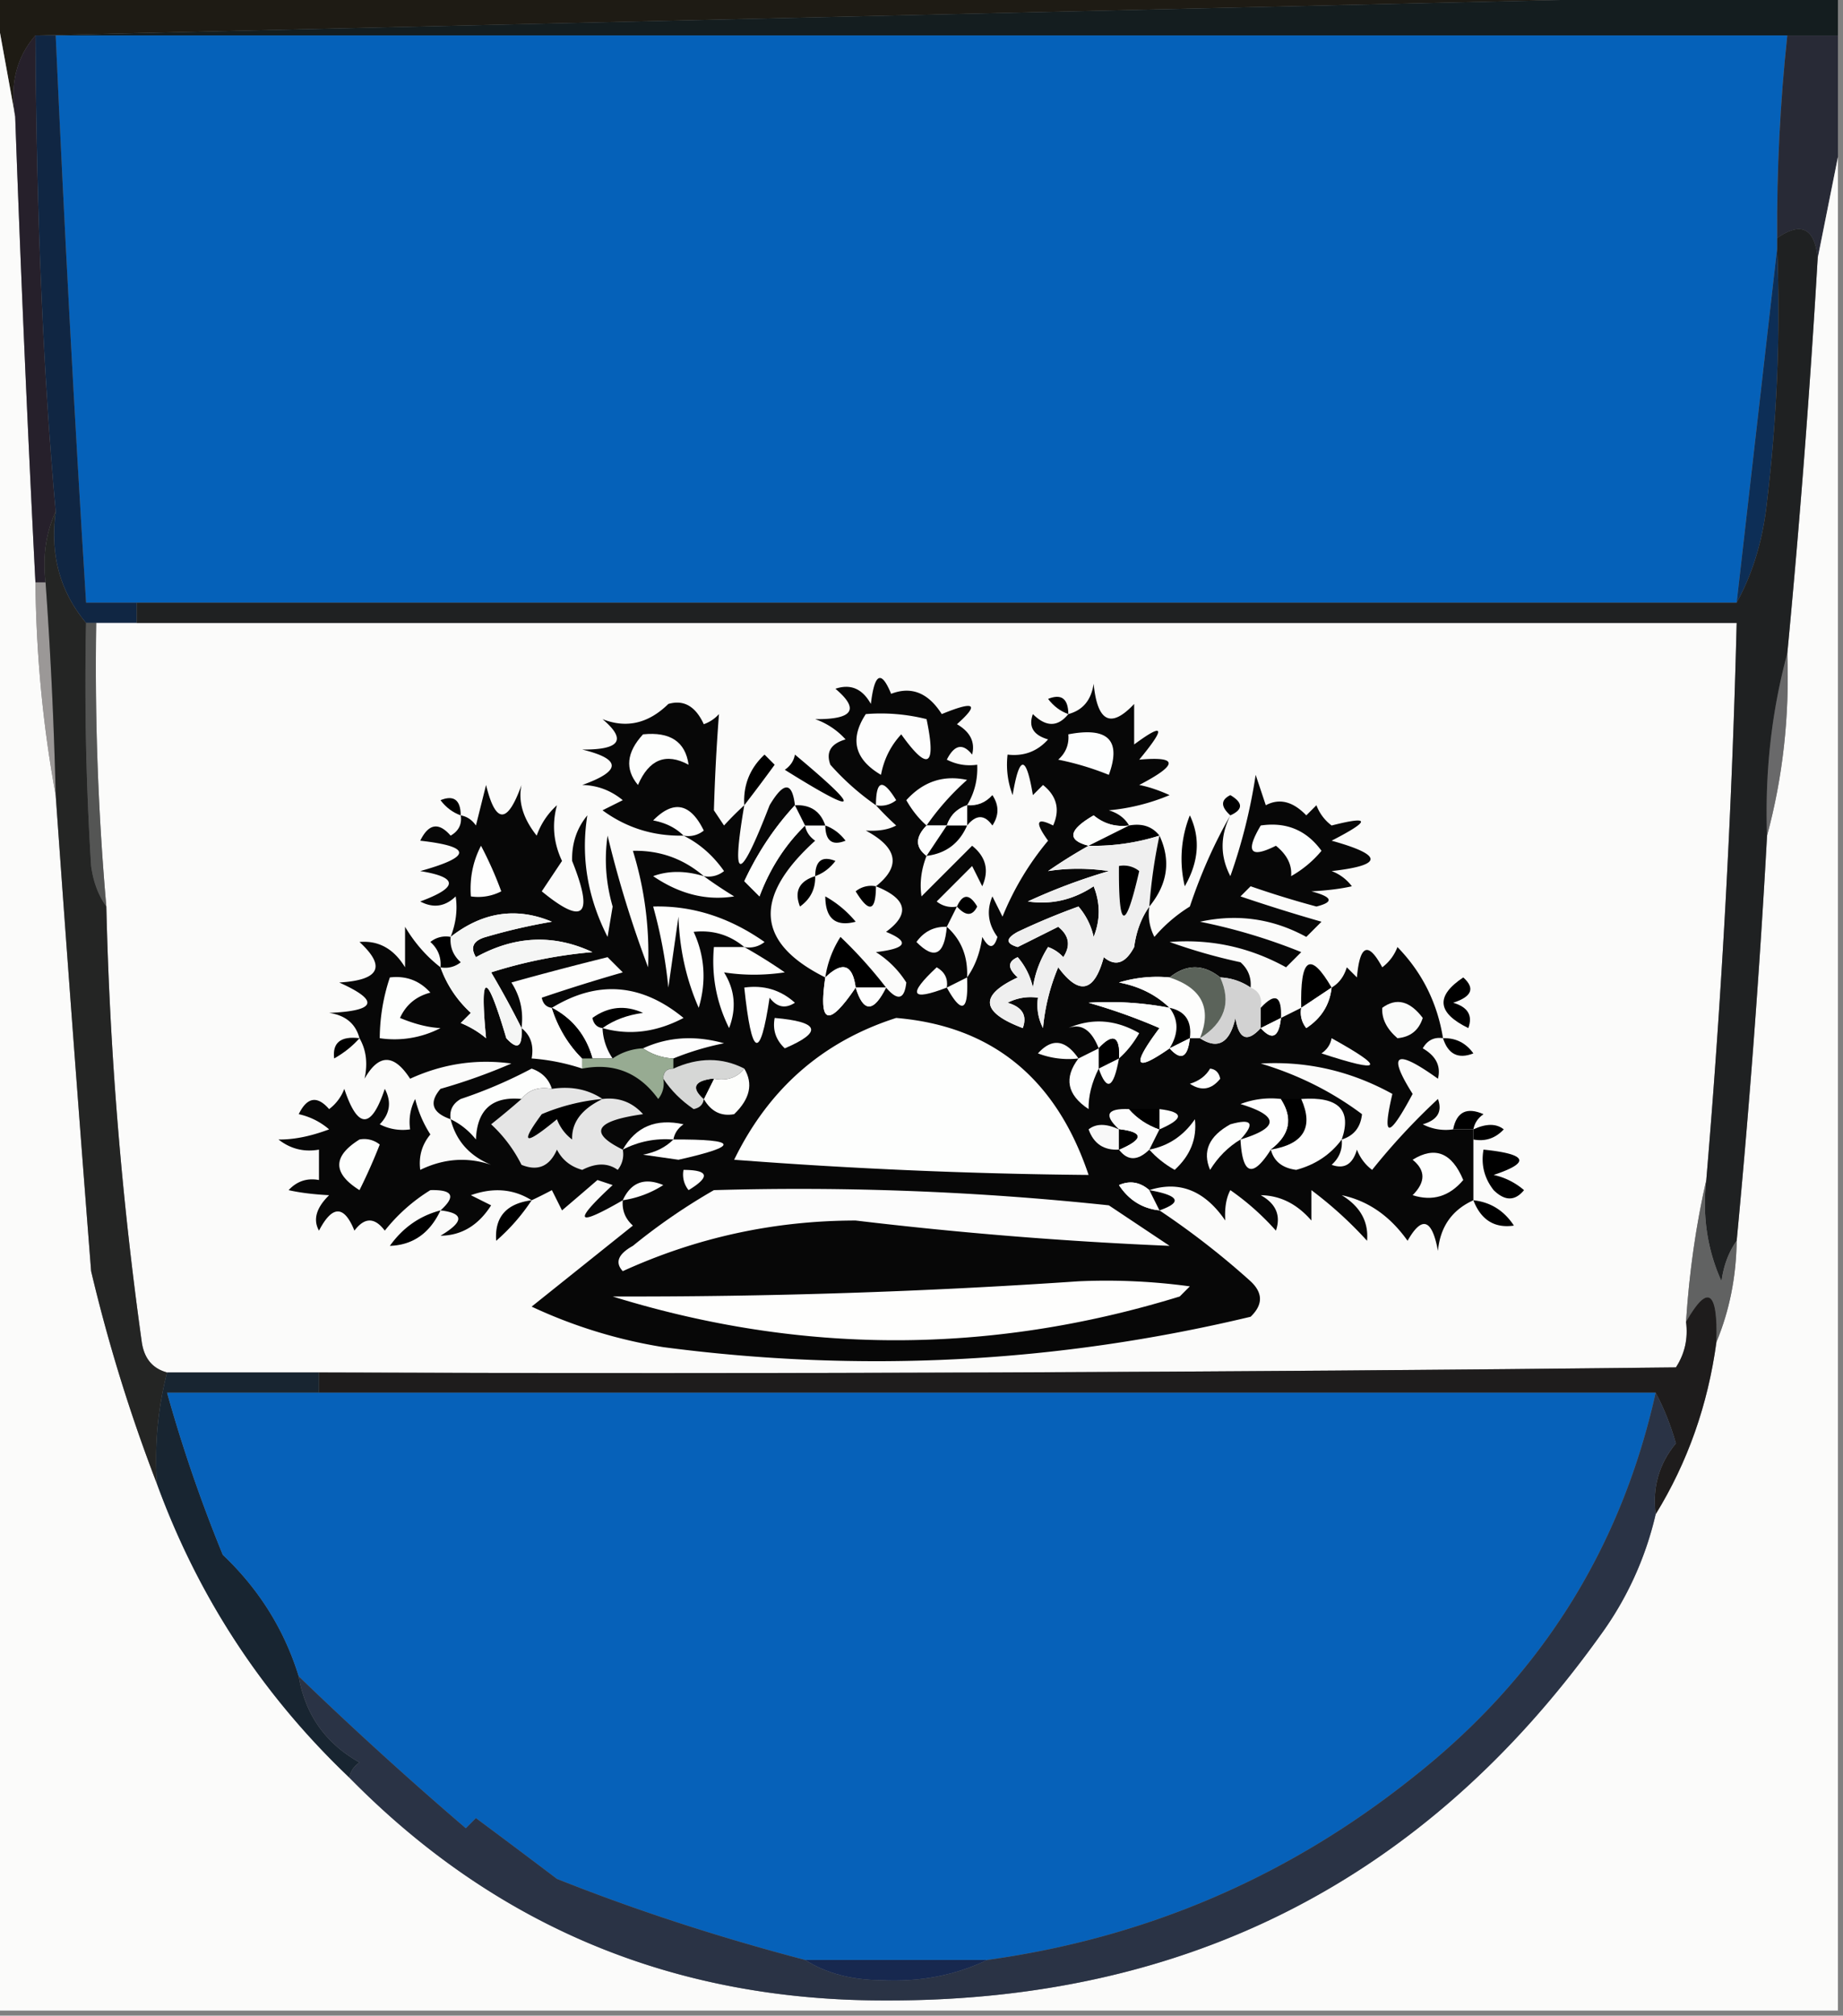 <svg xmlns="http://www.w3.org/2000/svg" width="182" height="199" style="shape-rendering:geometricPrecision;text-rendering:geometricPrecision;image-rendering:optimizeQuality;fill-rule:evenodd;clip-rule:evenodd"><rect width="100%" height="100%" fill="#808080" stroke="none"/><path style="opacity:1" fill="#1e1b14" d="M-.5.5v-1h176l-172 4c-1.869 2.135-2.536 4.802-2 8l-2-11z"/><path style="opacity:1" fill="#141d1f" d="M175.5-.5h6v4H3.5l172-4z"/><path style="opacity:1" fill="#0561b9" d="M5.5 3.5h171a176.144 176.144 0 0 0-1 20v1c-1.327 11.57-2.66 23.237-4 35H8.5a3152.427 3152.427 0 0 1-3-56z"/><path style="opacity:1" fill="#282a36" d="M176.5 3.5h5v12l-2 10c-.294-2.981-1.628-3.648-4-2-.046-6.69.288-13.357 1-20z"/><path style="opacity:1" fill="#fbfbfa" d="m-.5.5 2 11c.55 15.339 1.216 30.672 2 46 .078 7.2.745 14.2 2 21a6330.018 6330.018 0 0 0 3.5 47 161.892 161.892 0 0 0 6.5 21c4.082 11.169 10.415 20.836 19 29 14.453 14.716 32.12 22.05 53 22 29.734.076 53.234-11.924 70.5-36a32.747 32.747 0 0 0 5.5-12c3.158-5.133 5.158-10.8 6-17 1.285-3.089 1.951-6.422 2-10a1008.3 1008.3 0 0 0 3-40c1.557-5.761 2.224-11.761 2-18a1071.912 1071.912 0 0 0 3-39l2-10v183H-.5V.5z"/><path style="opacity:1" fill="#26202b" d="M3.5 3.5c.096 17.651.763 33.318 2 47-.968 2.107-1.302 4.44-1 7h-1a3008.519 3008.519 0 0 1-2-46c-.536-3.198.131-5.865 2-8z"/><path style="opacity:1" fill="#0d2e56" d="M175.5 24.5c.331 8.36-.002 16.693-1 25-.396 3.763-1.396 7.097-3 10 1.34-11.763 2.673-23.43 4-35z"/><path style="opacity:1" fill="#102643" d="M3.5 3.5h2c.834 18.68 1.834 37.346 3 56h5v2h-5c-2.581-3.084-3.581-6.75-3-11-1.237-13.682-1.904-29.349-2-47z"/><path style="opacity:1" fill="#fbfbfa" d="M9.5 61.5h162a931.518 931.518 0 0 1-3 55c-1.021 4.48-1.687 9.147-2 14 .214 1.644-.12 3.144-1 4.5-44.665.5-89.332.667-134 .5h-15c-1.431-.381-2.264-1.381-2.5-3a373.85 373.85 0 0 1-3.5-43 270.365 270.365 0 0 1-1-28z"/><path style="opacity:1" fill="#9b9897" d="M3.5 57.5h1c.5 6.99.832 13.99 1 21-1.255-6.8-1.922-13.8-2-21z"/><path style="opacity:1" fill="#070707" d="M95.5 79.5c-1 .333-1.667 1-2 2h-2c-1.125 1.152-1.125 2.152 0 3-.528 1.347-.695 2.68-.5 4l5-5c1.365 1.093 1.699 2.426 1 4l-1-2-3.5 3.5a2.428 2.428 0 0 0 2 .5l-1 2c1.431 1.28 2.098 2.947 2 5 .79-1.109 1.29-2.442 1.5-4 .654 1.196 1.154 1.196 1.5 0-.928-1.268-1.095-2.601-.5-4l1 2a28.161 28.161 0 0 1 4.5-7.5c-1.333-1.84-1.166-2.34.5-1.5.699-1.574.365-2.907-1-4l-1 1c-.667-4-1.333-4-2 0a8.434 8.434 0 0 1-.5-4c1.603.188 2.937-.312 4-1.5-1.456-.423-1.956-1.256-1.5-2.5 1.292 1.291 2.458 1.291 3.5 0 1.431-.38 2.264-1.38 2.5-3 .367 3.781 1.7 4.448 4 2v4c2.984-2.207 3.15-1.707.5 1.5 3.876-.35 3.876.484 0 2.5.897.17 1.897.502 3 1a20.211 20.211 0 0 1-6 1.5c.916.278 1.582.778 2 1.5-1.322.17-2.489-.163-3.5-1-2.49 1.447-2.657 2.447-.5 3a51.19 51.19 0 0 0-4 2.5c1.943-.305 3.943-.305 6 0a57.686 57.686 0 0 0-8 3c2.318.342 4.485-.158 6.5-1.5.667 1.667.667 3.333 0 5a6.802 6.802 0 0 0-1.5-3 66.557 66.557 0 0 0-6 2.5c-1.196.654-1.196 1.154 0 1.5l4-2c1.083.865 1.249 1.865.5 3a3.646 3.646 0 0 0-1.5-1 10.256 10.256 0 0 0-1.5 4 6.802 6.802 0 0 0-1.5-3c-1.006.438-1.006 1.104 0 2-3.814 1.77-3.648 3.436.5 5 .456-1.244-.044-2.077-1.5-2.5a4.932 4.932 0 0 1 3-.5 4.934 4.934 0 0 0 .5 3 20.204 20.204 0 0 1 1.5-6c2.066 2.798 3.566 2.465 4.5-1 1.147.958 2.147.625 3-1 .21-1.558.71-2.891 1.5-4a4.934 4.934 0 0 0 .5 3 14.962 14.962 0 0 1 3.5-3c1.088-3.253 2.421-6.253 4-9-1.019 2.04-1.019 4.04 0 6a54.105 54.105 0 0 0 2.5-10l1 3c1.343-.713 2.676-.38 4 1l1-1a4.458 4.458 0 0 0 1.5 2c3.867-.987 3.867-.487 0 1.5 5.121 1.423 5.121 2.423 0 3a4.451 4.451 0 0 1 2 1.5c-1.082.249-2.415.415-4 .5 2.095.556 2.262 1.056.5 1.5a94.553 94.553 0 0 1-6.5-2l-1 1c2.644.896 5.31 1.73 8 2.5l-1.5 1.5c-3.296-1.804-6.796-2.304-10.5-1.5a56.087 56.087 0 0 1 10 3l-1.5 1.5c-3.594-1.985-7.428-2.819-11.5-2.5a54.644 54.644 0 0 0 7 2c.752.67 1.086 1.504 1 2.5a5.728 5.728 0 0 0-3-1c-1.667-1.333-3.333-1.333-5 0a12.935 12.935 0 0 0-5 .5c1.991.374 3.658 1.207 5 2.5a31.608 31.608 0 0 0-8-.5 56.317 56.317 0 0 1 7 2.5c-2.803 3.75-2.47 4.416 1 2 1.123 1.257 1.789.924 2-1h1c1.767 1.15 2.933.483 3.5-2 .342 2.119 1.175 2.453 2.5 1 1.123 1.257 1.789.924 2-1l2-1a2.428 2.428 0 0 0 .5 2c1.481-.971 2.315-2.304 2.5-4 .722-.418 1.222-1.084 1.5-2l1 1c.283-3.242 1.117-3.576 2.5-1a4.458 4.458 0 0 0 1.5-2c2.436 2.501 3.936 5.501 4.5 9-.876-.131-1.543.202-2 1 1.311.758 1.811 1.758 1.5 3-4.192-3.003-5.025-2.503-2.5 1.5-2.376 4.447-3.043 4.447-2 0-4.096-2.259-8.429-3.259-13-3 3.698 1.11 7.032 2.777 10 5-.139 1.301-.805 2.134-2 2.5.086.996-.248 1.829-1 2.5 1.244.456 2.077-.044 2.5-1.5a4.457 4.457 0 0 0 1.5 2 65.066 65.066 0 0 1 6.5-7c.456 1.244-.044 2.077-1.5 2.5a4.934 4.934 0 0 0 3 .5h2v7c-2.11.953-3.277 2.619-3.5 5-.582-3.168-1.582-3.501-3-1-1.74-2.454-3.907-3.954-6.5-4.5 1.829 1.113 2.663 2.613 2.5 4.5a38.929 38.929 0 0 0-5.5-5v3c-1.416-1.639-3.083-2.473-5-2.5 1.507.837 2.007 2.004 1.5 3.5a25.513 25.513 0 0 0-4.5-4c-.411.762-.577 1.762-.5 3-2.03-2.957-4.53-3.957-7.5-3-.923-.803-1.923-.97-3-.5.971 1.481 2.304 2.315 4 2.5a78.833 78.833 0 0 1 9 7c1.231 1.151 1.231 2.317 0 3.5-19.12 4.573-38.453 5.573-58 3a48.987 48.987 0 0 1-13-4l10-8c-.752-.671-1.086-1.504-1-2.5-4.637 2.678-4.97 2.178-1-1.5l-1.5-.5a601.335 601.335 0 0 1-3.5 3l-1-2c-.684.363-1.35.696-2 1-1.788-1.122-3.788-1.289-6-.5l2 1c-1.266 1.983-2.932 2.983-5 3 2.342-1.392 2.342-2.225 0-2.5 1.554-1.395 1.221-2.061-1-2a17.306 17.306 0 0 0-4.5 4c-1-1.333-2-1.333-3 0-1.017-2.528-2.184-2.528-3.5 0-.605-1.087-.272-2.254 1-3.5-1.585-.085-2.918-.251-4-.5.825-.886 1.825-1.219 3-1v-3c-1.478.262-2.811-.071-4-1 1.495.022 3.162-.311 5-1a6.802 6.802 0 0 0-3-1.5c.825-1.688 1.825-1.855 3-.5a4.451 4.451 0 0 0 1.5-2c1.333 4 2.667 4 4 0 .684 1.284.517 2.451-.5 3.5a4.934 4.934 0 0 0 3 .5 4.932 4.932 0 0 1 .5-3c.31 1.266.81 2.433 1.5 3.5-.837 1.011-1.17 2.178-1 3.5 2.32-1.125 4.654-1.292 7-.5-2.136-.876-3.469-2.376-4-4.5-1.832-.64-2.165-1.64-1-3a56.634 56.634 0 0 0 7-2.5c-3.451-.473-6.785.027-10 1.5-1.598-2.473-3.098-2.473-4.5 0 .33-1.519.164-2.852-.5-4-.38-1.431-1.38-2.264-3-2.5 4.678-.197 5.012-1.197 1-3 3.983-.23 4.65-1.563 2-4 1.887-.163 3.387.67 4.5 2.5v-4c.949 1.593 2.115 2.926 3.5 4a11.112 11.112 0 0 0 3 4.5l-1 1c.916.374 1.75.874 2.5 1.5-.642-6.669.024-6.669 2 0 1.107 1.212 1.607.879 1.5-1a87.289 87.289 0 0 0-3-5.5 45.944 45.944 0 0 1 10-2c-3.827-1.789-7.66-1.622-11.5.5-.59-.984-.258-1.65 1-2a56.691 56.691 0 0 1 6.5-1.5c-3.505-1.468-6.839-.968-10 1.5.528-1.347.695-2.68.5-4-1.05 1.017-2.216 1.184-3.5.5 3.772-1.39 3.772-2.39 0-3 5.12-1.423 5.12-2.423 0-3 .825-1.688 1.825-1.855 3-.5.797-.457 1.13-1.124 1-2 .617.11 1.117.444 1.5 1l1-4c.949 3.878 2.115 3.878 3.5 0-.347 1.64.153 3.307 1.5 5a7.291 7.291 0 0 1 2-3c-.51 1.88-.343 3.713.5 5.5l-2 3c4.168 3.421 5.168 2.421 3-3-.046-1.728.454-3.228 1.5-4.5-.65 4.105.017 8.105 2 12l.5-3c-.672-2.332-.84-4.666-.5-7a109.582 109.582 0 0 0 4 13A34.206 34.206 0 0 0 62.5 84c2.651-.06 4.984.773 7 2.5a2.428 2.428 0 0 0 2-.5c-1.09-1.55-2.424-2.717-4-3.5-2.972.065-5.638-.769-8-2.5l2-1c-1.178-.967-2.511-1.467-4-1.5 3.878-1.385 3.878-2.551 0-3.5 3.745.035 4.412-.965 2-3 2.362.932 4.528.432 6.5-1.5 1.519-.443 2.685.224 3.5 2a3.646 3.646 0 0 0 1.5-1 197.57 197.57 0 0 0-.5 9.5l1 1.5a30.943 30.943 0 0 1 2-2c-1.317 7.729-.484 7.729 2.5 0 1.392-2.342 2.225-2.342 2.5 0-2.015 2.176-3.682 4.676-5 7.5l1.5 1.5c1.026-2.739 2.526-5.072 4.5-7 .11.617.444 1.117 1 1.5-6.17 5.591-5.837 10.091 1 13.5-.687 4.632.313 4.966 3 1 .76 2.484 1.76 2.484 3 0 1.15 1.35 1.817 1.184 2-.5a9.564 9.564 0 0 0-3-3c3.044-.359 3.378-1.025 1-2 2.406-1.767 2.073-3.267-1-4.5 2.492-1.97 2.158-3.804-1-5.5 1.238.077 2.238-.09 3-.5a30.943 30.943 0 0 1-2-2 25.15 25.15 0 0 1-4.5-4c-.456-1.244.044-2.077 1.5-2.5a7.291 7.291 0 0 0-3-2c3.745.035 4.412-.965 2-3 1.496-.507 2.663-.007 3.5 1.5.359-3.044 1.025-3.378 2-1 1.998-.771 3.665-.105 5 2 3.262-1.341 3.762-1.008 1.5 1 1.311.757 1.811 1.757 1.5 3-.914-1.154-1.747-.987-2.5.5.948.483 1.948.65 3 .5.067 1.459-.266 2.792-1 4z"/><path style="opacity:1" d="M105.5 70.5c-.789-.283-1.456-.783-2-1.5 1.316-.528 1.983-.028 2 1.5z"/><path style="opacity:1" fill="#fdfdfd" d="M85.5 70.5a18.436 18.436 0 0 1 6 .5c.981 4.707.148 5.207-2.5 1.5-1.044 1.123-1.71 2.456-2 4-2.612-1.537-3.112-3.537-1.5-6z"/><path style="opacity:1" fill="#fdfefd" d="M63.5 72.5c2.683-.273 4.183.727 4.5 3-2.234-1.205-3.9-.539-5 2-1.303-1.553-1.136-3.22.5-5z"/><path style="opacity:1" fill="#fdfefe" d="M105.5 72.5c3.919-.754 5.253.58 4 4a28.043 28.043 0 0 0-5-1.5c.752-.67 1.086-1.504 1-2.5z"/><path style="opacity:1" d="M73.5 79.5c-.117-1.984.55-3.65 2-5l1 1a171.62 171.62 0 0 1-3 4zM78.5 74.5c6.742 5.627 6.408 6.127-1 1.5.556-.383.89-.883 1-1.5z"/><path style="opacity:1" fill="#69696a" d="M176.5 64.5c.224 6.239-.443 12.239-2 18-.224-6.239.443-12.239 2-18z"/><path style="opacity:1" fill="#fefefe" d="M91.5 81.5c-.767-.672-1.434-1.505-2-2.5 1.665-1.84 3.665-2.507 6-2a25.15 25.15 0 0 0-4 4.5z"/><path style="opacity:1" fill="#fdfefd" d="M86.5 79.5c.01-2.5.678-2.668 2-.5a2.428 2.428 0 0 1-2 .5z"/><path style="opacity:1" d="M45.5 80.5c-.79-.283-1.456-.783-2-1.5 1.316-.528 1.983-.028 2 1.5zM95.5 81.5v-2c.996.086 1.83-.248 2.5-1 .667 1 .667 2 0 3-.77-1.098-1.603-1.098-2.5 0zM121.5 80.5c-.963-.864-.963-1.53 0-2 1.273.757 1.273 1.423 0 2z"/><path style="opacity:1" fill="#fefefe" d="M67.5 82.5c-.763-.768-1.763-1.268-3-1.5 2.01-2.042 3.676-1.709 5 1a2.428 2.428 0 0 1-2 .5z"/><path style="opacity:1" fill="#fdfefd" d="m78.5 79.5 1 2c-1.974 1.928-3.474 4.261-4.5 7L73.5 87c1.318-2.824 2.985-5.324 5-7.5z"/><path style="opacity:1" d="M78.5 79.5c1.527-.073 2.527.594 3 2h-2l-1-2z"/><path style="opacity:1" fill="#fefefe" d="M95.5 79.5v2h-2c.333-1 1-1.667 2-2z"/><path style="opacity:1" fill="#fdfefd" d="m111.5 81.5-4 2c-2.157-.553-1.99-1.553.5-3 1.011.837 2.178 1.17 3.5 1z"/><path style="opacity:1" d="M117.5 80.5c1.059 2.226.892 4.56-.5 7a11.596 11.596 0 0 1 .5-7z"/><path style="opacity:1" fill="#000100" d="M81.5 81.5c.79.283 1.456.783 2 1.5-1.316.528-1.983.028-2-1.5z"/><path style="opacity:1" fill="#fdfefe" d="M91.5 81.5h2l-2 3c-1.125-.848-1.125-1.848 0-3z"/><path style="opacity:1" d="M93.5 81.5h2c-.762 1.762-2.096 2.762-4 3l2-3zM111.5 81.5c1.291-.237 2.291.096 3 1a21.445 21.445 0 0 1-7 1l4-2z"/><path style="opacity:1" fill="#fdfefe" d="M124.5 81.5c2.522-.372 4.522.461 6 2.5a10.76 10.76 0 0 1-3 2.5c.098-1.116-.402-2.116-1.5-3-2.542 1.274-3.042.607-1.5-2z"/><path style="opacity:1" fill="#efefef" d="M114.5 82.5a51.56 51.56 0 0 0-1 7c-.79 1.109-1.29 2.442-1.5 4-.853 1.625-1.853 1.958-3 1-.934 3.465-2.434 3.798-4.5 1a20.204 20.204 0 0 0-1.5 6 4.934 4.934 0 0 1-.5-3 4.932 4.932 0 0 0-3 .5c1.456.423 1.956 1.256 1.5 2.5-4.148-1.564-4.314-3.23-.5-5-1.006-.896-1.006-1.562 0-2a6.802 6.802 0 0 1 1.5 3 10.256 10.256 0 0 1 1.5-4c.586.21 1.086.543 1.5 1 .749-1.135.583-2.135-.5-3l-4 2c-1.196-.346-1.196-.846 0-1.5a66.557 66.557 0 0 1 6-2.5 6.802 6.802 0 0 1 1.5 3c.667-1.667.667-3.333 0-5-2.015 1.342-4.182 1.842-6.5 1.5a57.686 57.686 0 0 1 8-3c-2.057-.305-4.057-.305-6 0a51.19 51.19 0 0 1 4-2.5 21.445 21.445 0 0 0 7-1z"/><path style="opacity:1" d="M114.5 82.5c1.145 2.453.812 4.787-1 7a51.56 51.56 0 0 1 1-7z"/><path style="opacity:1" fill="#545554" d="M8.5 61.5h1c-.15 9.358.183 18.69 1 28-.79-1.109-1.29-2.442-1.5-4-.5-7.993-.666-15.993-.5-24z"/><path style="opacity:1" fill="#fefefe" d="M47.5 83.5a36.213 36.213 0 0 1 2 4.5 4.932 4.932 0 0 1-3 .5c-.134-1.791.2-3.458 1-5z"/><path style="opacity:1" d="M80.5 86.5c.017-1.528.684-2.028 2-1.5-.544.717-1.21 1.217-2 1.5z"/><path style="opacity:1" fill="#1f2122" d="M179.5 25.5a1071.912 1071.912 0 0 1-3 39c-1.557 5.761-2.224 11.761-2 18a1008.3 1008.3 0 0 1-3 40c-.79 1.109-1.29 2.442-1.5 4-1.405-3.119-1.905-6.452-1.5-10a931.518 931.518 0 0 0 3-55h-158v-2h158c1.604-2.903 2.604-6.237 3-10a157.134 157.134 0 0 0 1-25v-1c2.372-1.648 3.706-.981 4 2z"/><path style="opacity:1" fill="#fdfdfd" d="M69.5 86.5a44.293 44.293 0 0 0 3 2c-2.728.441-5.394-.225-8-2 1.503-.552 3.17-.552 5 0z"/><path style="opacity:1" d="M110.5 85.5a2.427 2.427 0 0 1 2 .5c-1.381 6.02-2.047 5.853-2-.5zM80.5 86.5c.039 1.256-.461 2.256-1.5 3-.585-1.498-.085-2.498 1.5-3zM86.5 87.5c-.01 2.5-.678 2.668-2 .5a2.428 2.428 0 0 1 2-.5z"/><path style="opacity:1" fill="#fefefd" d="M73.5 93.5c-1.442-1.203-3.11-1.703-5-1.5 1.102 2.4 1.269 4.9.5 7.5-1.232-2.8-1.898-5.8-2-9l-1 7a46.65 46.65 0 0 0-1.5-8c3.854-.108 7.521 1.059 11 3.5a2.428 2.428 0 0 1-2 .5z"/><path style="opacity:1" d="M81.5 88.5a10.521 10.521 0 0 1 3 2.5c-1.99.52-2.99-.314-3-2.5zM94.5 89.5c.577-1.273 1.243-1.273 2 0-.47.963-1.136.963-2 0z"/><path style="opacity:1" fill="#f5f6f5" d="M51.5 101.5c.107 1.879-.393 2.212-1.5 1-1.976-6.669-2.642-6.669-2 0a9.457 9.457 0 0 0-2.5-1.5l1-1a11.112 11.112 0 0 1-3-4.5 2.428 2.428 0 0 0 2-.5c-.752-.67-1.086-1.504-1-2.5 3.161-2.468 6.495-2.968 10-1.5a56.691 56.691 0 0 0-6.5 1.5c-1.258.35-1.59 1.016-1 2 3.84-2.122 7.673-2.289 11.5-.5a45.944 45.944 0 0 0-10 2 87.289 87.289 0 0 1 3 5.5z"/><path style="opacity:1" fill="#fdfefd" d="M93.5 91.5c-.24 2.793-1.24 3.293-3 1.5.744-1.039 1.744-1.539 3-1.5z"/><path style="opacity:1" fill="#000001" d="M44.5 92.5c-.086.996.248 1.83 1 2.5a2.428 2.428 0 0 1-2 .5c.086-.996-.248-1.83-1-2.5a2.428 2.428 0 0 1 2-.5z"/><path style="opacity:1" d="M87.5 97.5h-3c-.304-2.296-1.304-2.629-3-1a10.123 10.123 0 0 1 1.5-4 44.615 44.615 0 0 1 4.5 5z"/><path style="opacity:1" fill="#fefefd" d="M73.5 93.5a51.209 51.209 0 0 1 4 2.5c-2.057.305-4.057.305-6 0 1.076 1.726 1.243 3.56.5 5.5-1.252-2.513-1.752-5.18-1.5-8h3z"/><path style="opacity:1" fill="#fdfdfc" d="M54.5 99.5c.61 1.934 1.61 3.601 3 5v1a20.691 20.691 0 0 0-5-1c.237-1.291-.096-2.291-1-3 .214-1.644-.12-3.144-1-4.5 3.187-.89 6.353-1.722 9.5-2.5l1.5 1.5c-2.69.77-5.356 1.604-8 2.5.124.607.457.94 1 1z"/><path style="opacity:1" d="m131.5 97.5-3 2c-.121-4.964.879-5.63 3-2z"/><path style="opacity:1" fill="#242524" d="M5.5 50.5c-.581 4.25.419 7.916 3 11-.166 8.007 0 16.007.5 24 .21 1.558.71 2.891 1.5 4a373.85 373.85 0 0 0 3.5 43c.236 1.619 1.069 2.619 2.5 3-.923 3.564-1.256 7.231-1 11a161.892 161.892 0 0 1-6.5-21 6330.018 6330.018 0 0 1-3.5-47c-.168-7.01-.5-14.01-1-21-.302-2.56.032-4.893 1-7z"/><path style="opacity:1" fill="#fdfefe" d="M84.5 97.5c-2.687 3.966-3.687 3.632-3-1 1.696-1.629 2.696-1.296 3 1z"/><path style="opacity:1" fill="#fefefe" d="M93.5 97.5c-3.558 1.37-3.892.704-1-2 .797.457 1.13 1.124 1 2z"/><path style="opacity:1" fill="#fdfefd" d="M38.5 96.5c1.603-.188 2.937.312 4 1.5-1.41.368-2.41 1.201-3 2.5 1.48.613 2.813.946 4 1a9.86 9.86 0 0 1-6 1c.017-2.065.35-4.065 1-6zM95.5 96.5c.155 3.353-.512 3.686-2 1l2-1z"/><path style="opacity:1" fill="#fdfdfc" d="M115.5 96.5c3.192 1.05 4.192 3.05 3 6h-1c.215-1.679-.452-2.679-2-3-1.342-1.293-3.009-2.126-5-2.5a12.935 12.935 0 0 1 5-.5z"/><path style="opacity:1" d="M144.5 96.5c1.192 1.066.859 1.9-1 2.5 1.456.423 1.956 1.256 1.5 2.5-3.086-1.502-3.252-3.168-.5-5z"/><path style="opacity:1" fill="#fdfdfd" d="M59.5 101.5a5.728 5.728 0 0 0 1 3h-2c-.624-2.254-1.957-3.921-4-5 4.507-2.754 8.84-2.421 13 1-2.684 1.415-5.351 1.748-8 1z"/><path style="opacity:1" fill="#fefefe" d="M73.5 97.5c1.929-.27 3.595.23 5 1.5-.95.617-1.782.45-2.5-.5-.936 6.269-1.77 5.935-2.5-1zM84.5 97.5h3c-1.24 2.484-2.24 2.484-3 0z"/><path style="opacity:1" fill="#d2d2d2" d="M120.5 96.5a5.728 5.728 0 0 1 3 1c.838.342 1.172 1.008 1 2v2c-1.325 1.453-2.158 1.119-2.5-1-.567 2.483-1.733 3.15-3.5 2 2.453-1.542 3.12-3.542 2-6z"/><path style="opacity:1" fill="#fdfdfd" d="M131.5 97.5c-.185 1.696-1.019 3.029-2.5 4a2.428 2.428 0 0 1-.5-2l3-2z"/><path style="opacity:1" fill="#fdfefd" d="M115.5 99.5c.905 1.202.905 2.536 0 4-3.47 2.416-3.803 1.75-1-2a56.317 56.317 0 0 0-7-2.5 31.608 31.608 0 0 1 8 .5z"/><path style="opacity:1" fill="#5b635a" d="M120.5 96.5c1.12 2.458.453 4.458-2 6 1.192-2.95.192-4.95-3-6 1.667-1.333 3.333-1.333 5 0z"/><path style="opacity:1" d="m126.5 100.5-2 1v-2c1.425-1.531 2.091-1.198 2 1z"/><path style="opacity:1" fill="#fafbfa" d="M136.5 99.5c1.392-1.022 2.725-.689 4 1-.387 1.22-1.22 1.887-2.5 2-1.064-.921-1.564-1.921-1.5-3z"/><path style="opacity:1" d="M54.5 99.5c2.043 1.079 3.376 2.746 4 5h-1c-1.39-1.399-2.39-3.066-3-5zM59.5 101.5c-.543-.06-.876-.393-1-1 1.575-1.13 3.241-1.297 5-.5-1.558.21-2.892.71-4 1.5zM115.5 99.5c1.548.321 2.215 1.321 2 3l-2 1c.905-1.464.905-2.798 0-4z"/><path style="opacity:1" fill="#fdfefe" d="M76.5 100.5c4.442.384 4.776 1.384 1 3-.886-.825-1.219-1.825-1-3z"/><path style="opacity:1" fill="#fdfefd" d="M88.5 100.5c9.457.796 15.791 5.962 19 15.5a519.237 519.237 0 0 1-35-1.5c3.419-7.015 8.752-11.682 16-14zM110.5 104.5c.091-2.198-.575-2.531-2-1-.719-1.817-1.719-2.484-3-2 2.337-1.012 4.67-.845 7 .5-.566.995-1.233 1.828-2 2.5z"/><path style="opacity:1" fill="#fdfdfb" d="M126.5 100.5c-.211 1.924-.877 2.257-2 1l2-1z"/><path style="opacity:1" d="M35.5 102.5c-.672.767-1.505 1.434-2.5 2-.188-1.561.645-2.228 2.5-2z"/><path style="opacity:1" fill="#fdfdfd" d="M63.5 103.5c2.466-1.134 5.133-1.301 8-.5a27.586 27.586 0 0 0-5 1.5 5.727 5.727 0 0 1-3-1z"/><path style="opacity:1" fill="#fcfefd" d="M106.5 104.5a8.43 8.43 0 0 1-4-.5c1.381-1.534 2.714-1.368 4 .5z"/><path style="opacity:1" d="m110.5 104.5-2 1v-2c1.425-1.531 2.091-1.198 2 1z"/><path style="opacity:1" fill="#fefefd" d="M117.5 102.5c-.211 1.924-.877 2.257-2 1l2-1z"/><path style="opacity:1" fill="#fefdfe" d="M131.5 102.5c5.388 2.986 5.054 3.486-1 1.5.556-.383.889-.883 1-1.5z"/><path style="opacity:1" d="M142.5 102.5c1.256-.039 2.256.461 3 1.5-1.498.585-2.498.085-3-1.5z"/><path style="opacity:1" fill="#fdfefe" d="M108.5 103.5v2c-.69 1.38-1.024 2.714-1 4-2.126-1.409-2.46-3.076-1-5l2-1z"/><path style="opacity:1" fill="#97ab92" d="M63.5 103.5c.891.61 1.891.943 3 1v1c-.667 0-1 .333-1 1a2.427 2.427 0 0 1-.5 2c-1.88-2.601-4.38-3.601-7.5-3v-1h3a5.727 5.727 0 0 1 3-1z"/><path style="opacity:1" fill="#fdfefe" d="M110.5 104.5c-.532 2.96-1.199 3.293-2 1l2-1z"/><path style="opacity:1" fill="#fdfefd" d="M54.5 107.5c-1.291-.237-2.291.096-3 1-2.888-.28-4.388 1.053-4.5 4-.708-.881-1.542-1.547-2.5-2-.13-.876.203-1.543 1-2a45.773 45.773 0 0 0 7-3c1.022.355 1.689 1.022 2 2z"/><path style="opacity:1" fill="#d6d7d6" d="M73.5 105.5c-.709.904-1.709 1.237-3 1-1.924.211-2.257.877-1 2-.06.543-.393.876-1 1-1.235-.84-2.235-1.84-3-3 0-.667.333-1 1-1 2.479-1.123 4.812-1.123 7 0z"/><path style="opacity:1" fill="#fdfefc" d="M73.5 105.5c.899 1.494.565 2.994-1 4.5-1.288.239-2.288-.261-3-1.5l1-2c1.291.237 2.291-.096 3-1z"/><path style="opacity:1" fill="#fdfefe" d="M119.5 105.5c.543.06.876.393 1 1-.865 1.083-1.865 1.249-3 .5.916-.278 1.582-.778 2-1.5z"/><path style="opacity:1" d="m70.5 106.5-1 2c-1.257-1.123-.924-1.789 1-2z"/><path style="opacity:1" fill="#fefefe" d="M126.5 108.5c1.234 1.898.901 3.565-1 5-1.806 2.838-2.806 2.505-3-1 3.833-1.167 3.833-2.333 0-3.5a8.43 8.43 0 0 1 4-.5z"/><path style="opacity:1" d="M126.5 108.5h2c1.241 2.796.241 4.463-3 5 1.901-1.435 2.234-3.102 1-5z"/><path style="opacity:1" fill="#fefefe" d="M128.5 108.5c3.68-.262 5.013 1.072 4 4-1.107 1.492-2.607 2.492-4.5 3-1.376-.184-2.209-.851-2.5-2 3.241-.537 4.241-2.204 3-5z"/><path style="opacity:1" fill="#fcfcfc" d="M111.5 109.5c.79.901 1.79 1.568 3 2l-1 2c-1.152 1.125-2.152 1.125-3 0 2.433-1.048 2.433-1.714 0-2-1.531-1.425-1.198-2.091 1-2z"/><path style="opacity:1" d="M111.5 109.5h3v2c-1.21-.432-2.21-1.099-3-2z"/><path style="opacity:1" fill="#fdfefd" d="M114.5 109.5c2.433.286 2.433.952 0 2v-2z"/><path style="opacity:1" d="M145.5 111.5h-2c.343-1.725 1.343-2.225 3-1.5-.556.383-.889.883-1 1.5z"/><path style="opacity:1" fill="#e5e5e5" d="M54.5 107.5c1.915-.284 3.581.049 5 1 1.603-.188 2.937.312 4 1.5-4.738.663-5.405 1.829-2 3.5a2.427 2.427 0 0 1-.5 2c-.97-.698-2.137-.698-3.5 0-1.147-.318-1.98-.984-2.5-2-.725 1.658-1.892 2.158-3.5 1.5a13.908 13.908 0 0 0-3-4 81.819 81.819 0 0 0 3-2.5c.709-.904 1.709-1.237 3-1z"/><path style="opacity:1" d="M59.5 108.5c-2.063.991-3.063 2.324-3 4a4.451 4.451 0 0 1-1.5-2c-3.207 2.65-3.707 2.484-1.5-.5a20.088 20.088 0 0 1 6-1.5z"/><path style="opacity:1" fill="#fefefe" d="M66.5 112.5c-1.791-.134-3.458.199-5 1 1.297-2.272 3.297-3.105 6-2.5-.556.383-.89.883-1 1.5z"/><path style="opacity:1" fill="#f8f8f8" d="M110.5 111.5v2c-1.495.085-2.495-.581-3-2 .733-.587 1.733-.587 3 0z"/><path style="opacity:1" fill="#fdfdfd" d="M113.5 113.5c1.871-.359 3.371-1.359 4.5-3 .215 1.92-.452 3.586-2 5-.995-.566-1.828-1.233-2.5-2z"/><path style="opacity:1" fill="#fdfefd" d="M122.5 112.5c-1.212.73-2.212 1.73-3 3-.782-1.829-.116-3.329 2-4.5 2.135-.605 2.469-.105 1 1.5z"/><path style="opacity:1" d="M145.5 112.5v-1c1.267-.587 2.267-.587 3 0-.825.886-1.825 1.219-3 1zM110.5 111.5c2.433.286 2.433.952 0 2v-2z"/><path style="opacity:1" fill="#fdfefd" d="M35.5 112.5a2.429 2.429 0 0 1 2 .5 54.662 54.662 0 0 1-2 4.5c-2.661-1.672-2.661-3.339 0-5z"/><path style="opacity:1" fill="#fefefe" d="M66.5 112.5c6.431-.032 6.598.635.5 2l-3.5-.5c1.237-.232 2.237-.732 3-1.5z"/><path style="opacity:1" fill="#fdfefd" d="M139.5 114.5c2.207-1.37 3.874-.703 5 2-1.369 1.624-3.036 2.124-5 1.5 1.291-1.292 1.291-2.458 0-3.5z"/><path style="opacity:1" d="M146.5 113.5c4.347.442 4.68 1.275 1 2.5a6.802 6.802 0 0 1 3 1.5c-.891 1.09-1.891 1.09-3 0-.929-1.189-1.262-2.522-1-4z"/><path style="opacity:1" fill="#fefefe" d="M67.5 115.5c2.5.011 2.668.678.5 2a2.427 2.427 0 0 1-.5-2z"/><path style="opacity:1" fill="#fdfefd" d="M61.5 118.5c.814-1.773 2.148-2.273 4-1.5a10.136 10.136 0 0 1-4 1.5z"/><path style="opacity:1" fill="#fdfefe" d="m113.5 117.5 1 2c-1.696-.185-3.029-1.019-4-2.5 1.077-.47 2.077-.303 3 .5z"/><path style="opacity:1" fill="#fcfcfc" d="M70.5 117.5a289.44 289.44 0 0 1 39 1.5l6 4a403.766 403.766 0 0 1-31-2.5c-8.038.007-15.705 1.674-23 5-.793-.855-.46-1.689 1-2.5a59.712 59.712 0 0 1 8-5.5z"/><path style="opacity:1" d="M113.5 117.5c2.96.532 3.293 1.199 1 2l-1-2zM52.5 118.5a19.555 19.555 0 0 1-3.5 4c-.168-2.341.999-3.674 3.5-4zM145.5 118.5c1.696.185 3.029 1.019 4 2.5-1.912.279-3.246-.554-4-2.5zM43.5 119.5c-1.062 2.257-2.728 3.423-5 3.5 1.29-1.802 2.956-2.969 5-3.5z"/><path style="opacity:1" fill="#fefefd" d="M106.5 126.5a60.931 60.931 0 0 1 11 .5l-1 1c-18.724 5.759-37.39 5.759-56 0 15.45.04 30.783-.46 46-1.5z"/><path style="opacity:1" fill="#616262" d="M168.5 116.5c-.405 3.548.095 6.881 1.5 10 .21-1.558.71-2.891 1.5-4-.049 3.578-.715 6.911-2 10 .151-5.114-.849-5.781-3-2 .313-4.853.979-9.52 2-14z"/><path style="opacity:1" fill="#182531" d="M16.5 135.5h15v2h-15a145.699 145.699 0 0 0 5.5 16c3.574 3.391 6.074 7.391 7.5 12 .64 3.777 2.64 6.61 6 8.5-.556.383-.89.883-1 1.5-8.585-8.164-14.918-17.831-19-29-.256-3.769.077-7.436 1-11z"/><path style="opacity:1" fill="#1e1c1c" d="M169.5 132.5c-.842 6.2-2.842 11.867-6 17-.34-2.644.327-4.977 2-7-.528-1.836-1.194-3.503-2-5h-132v-2c44.668.167 89.335 0 134-.5.88-1.356 1.214-2.856 1-4.5 2.151-3.781 3.151-3.114 3 2z"/><path style="opacity:1" fill="#0661b9" d="M31.5 137.5h132c-3.447 15.466-11.447 28.132-24 38-12.333 9.832-26.333 15.832-42 18h-18c-8.636-2.269-16.803-4.936-24.5-8a1040.95 1040.95 0 0 0-8-6l-1 1a376 376 0 0 1-16.5-15c-1.426-4.609-3.926-8.609-7.5-12a145.699 145.699 0 0 1-5.5-16h15z"/><path style="opacity:1" fill="#2a3345" d="M163.5 137.5c.806 1.497 1.472 3.164 2 5-1.673 2.023-2.34 4.356-2 7a32.747 32.747 0 0 1-5.5 12c-17.266 24.076-40.766 36.076-70.5 36-20.88.05-38.547-7.284-53-22 .11-.617.444-1.117 1-1.5-3.36-1.89-5.36-4.723-6-8.5a376 376 0 0 0 16.5 15l1-1a1040.95 1040.95 0 0 1 8 6c7.697 3.064 15.864 5.731 24.5 8 2.07 1.309 4.57 1.975 7.5 2 3.805.196 7.305-.47 10.5-2 15.667-2.168 29.667-8.168 42-18 12.553-9.868 20.553-22.534 24-38z"/><path style="opacity:1" fill="#17284f" d="M79.5 193.5h18c-3.195 1.53-6.695 2.196-10.5 2-2.93-.025-5.43-.691-7.5-2z"/></svg>